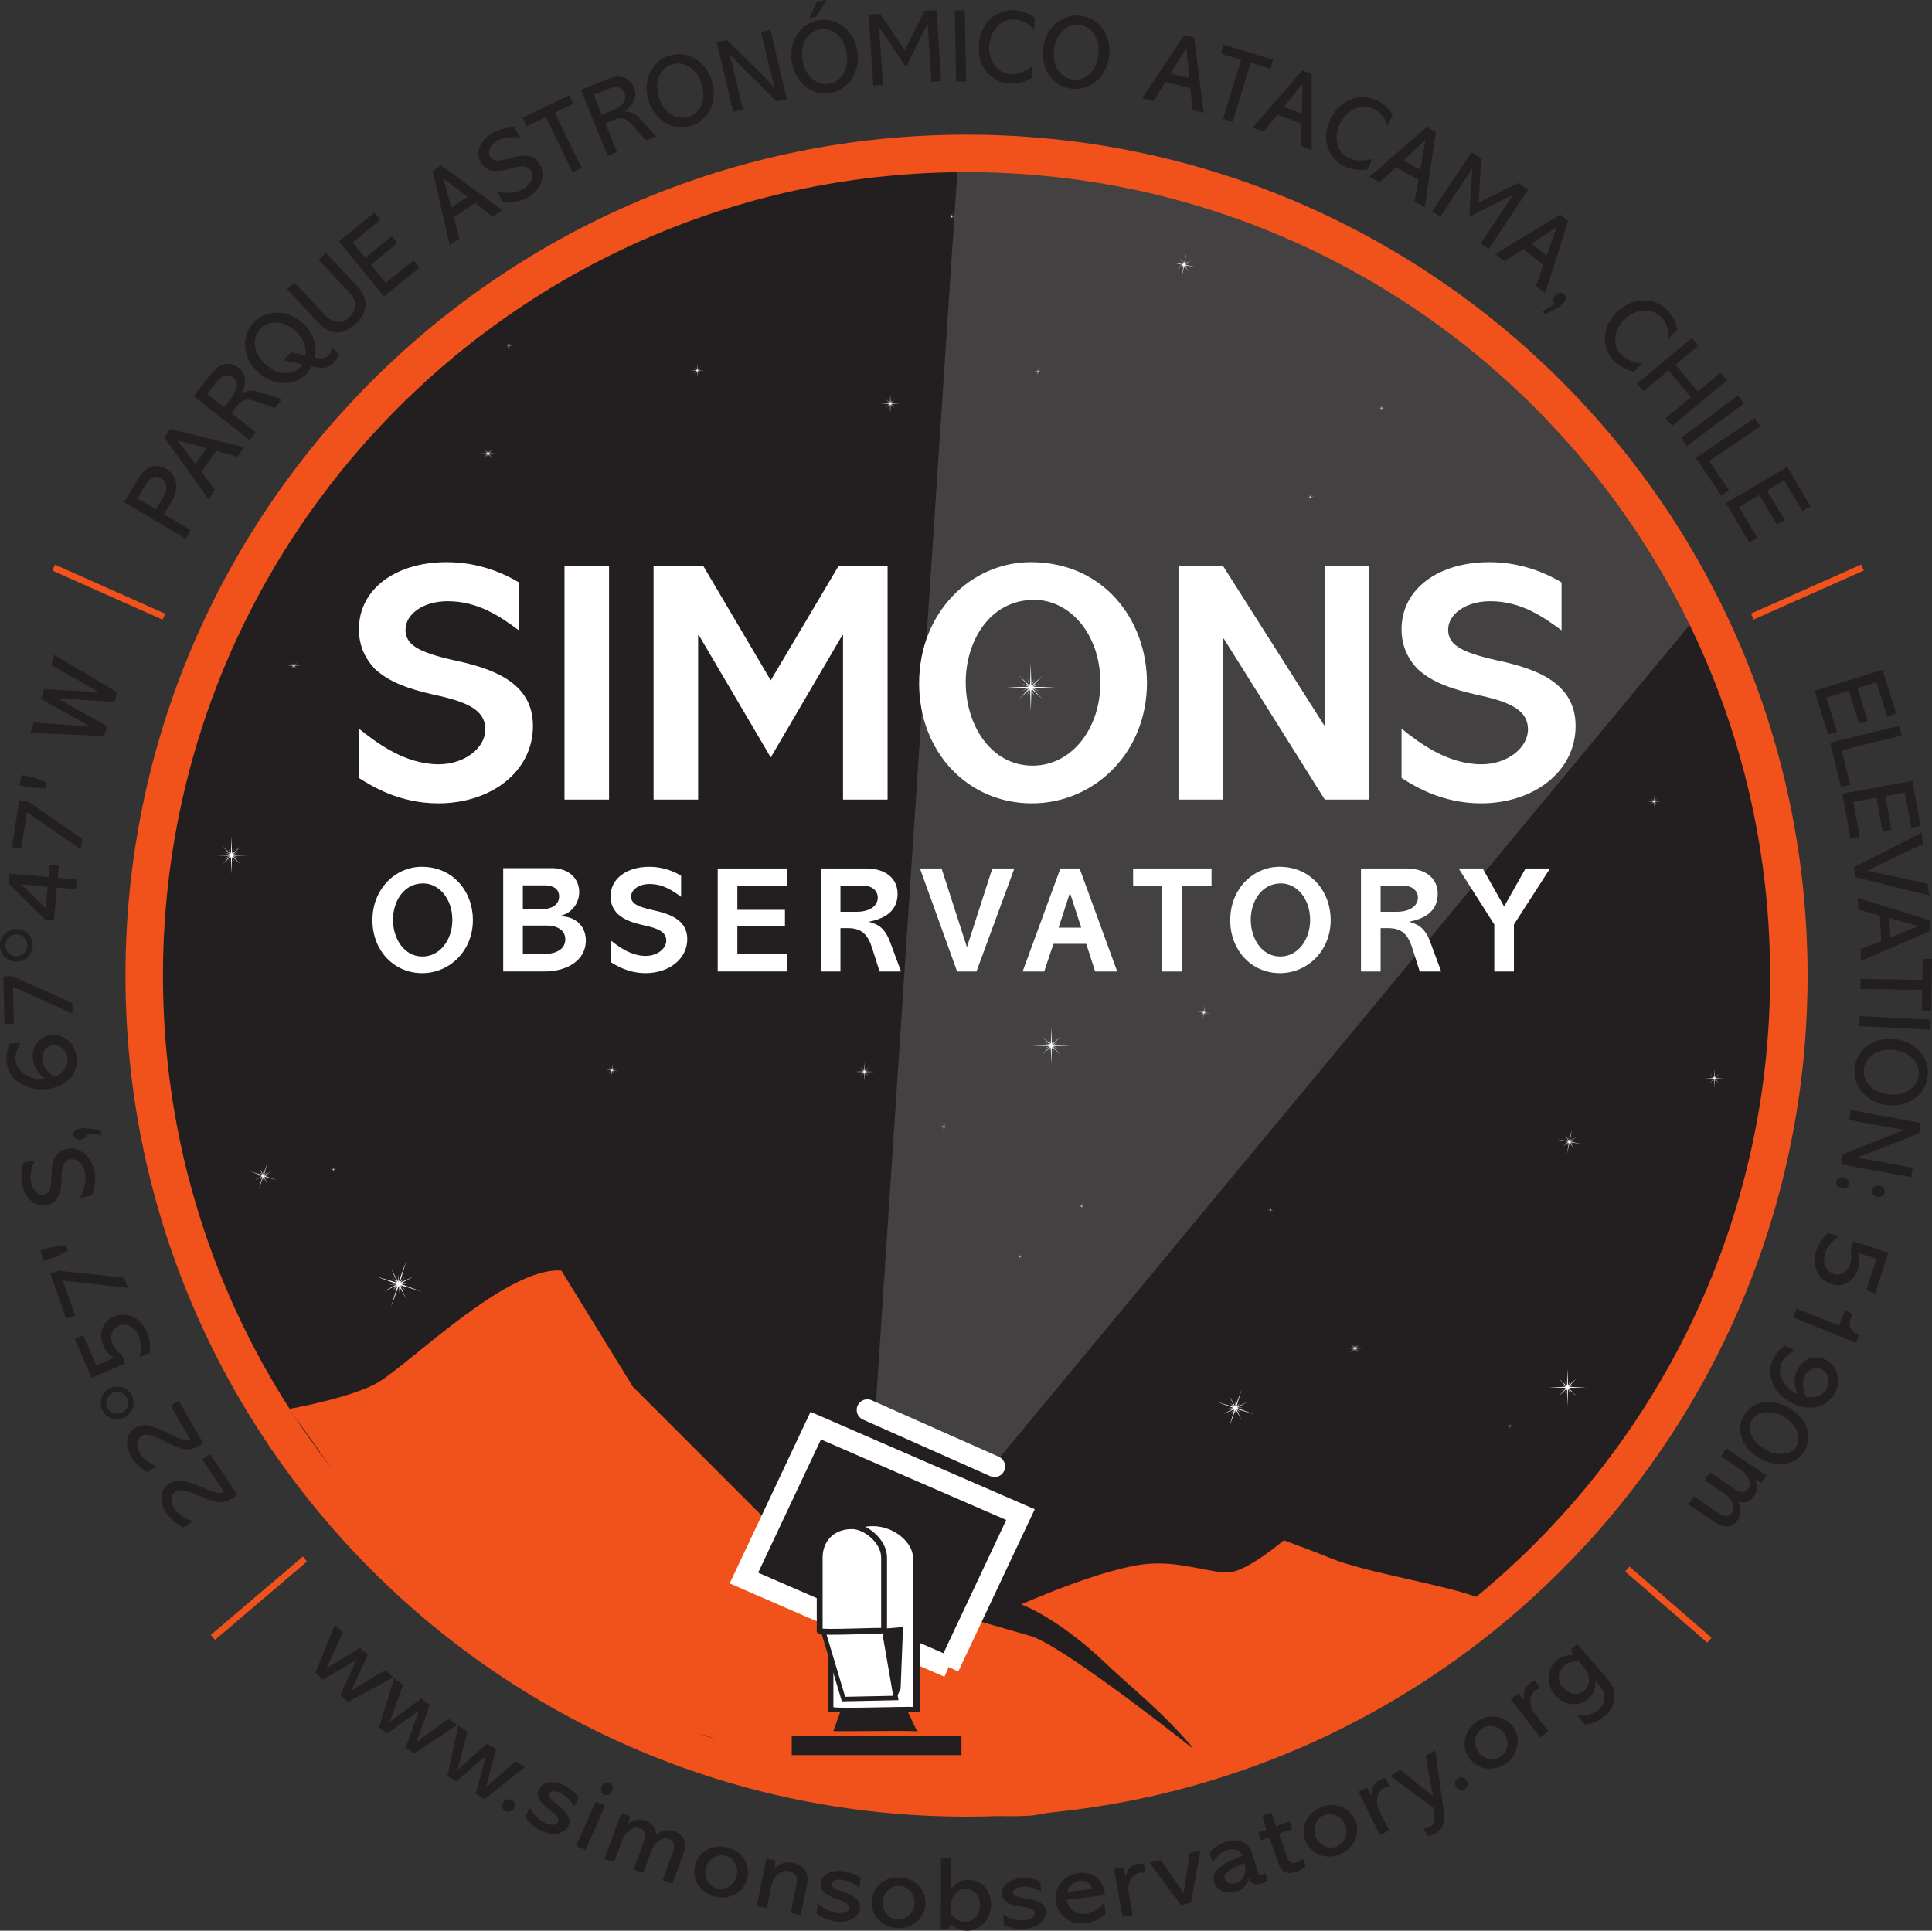 <svg xmlns="http://www.w3.org/2000/svg" xmlns:xlink="http://www.w3.org/1999/xlink" width="710.64" height="710.24" xmlns:v="https://vecta.io/nano"><rect width="100%" height="100%" fill="#333333" stroke="none"/><style><![CDATA[.B{fill:none}.C{stroke-miterlimit:10}.D{fill:#231f20}.E{stroke:#231f20}.F{stroke-width:7.799}]]></style><g class="D"><path d="M74.374 536.852l2.866-1.933 10.125 15-1.179.793c-4.141 2.795-6.469 2.232-12.503-.321-6.321-2.639-7.781-2.535-9.118-1.635-1.975 1.337-1.801 4.135-.422 6.175 1.996 2.96 5.384 4.196 6.759 4.663l-3.438 2.319c-1.434-.747-4.19-2.225-6.253-5.281-2.453-3.631-2.885-8.253.937-10.832 2.675-1.805 5.416-1.52 13.119 1.713 3.781 1.621 5.628 2.228 7.165 1.281l-8.059-11.941m-11.632-19.815l2.99-1.728 9.066 15.641-1.228.715c-4.319 2.504-6.601 1.781-12.441-1.179-6.125-3.063-7.587-3.056-8.981-2.251-2.059 1.195-2.075 4-.844 6.125 1.79 3.089 5.081 4.553 6.422 5.107l-3.588 2.081c-1.375-.844-4.024-2.503-5.872-5.693-2.193-3.788-2.309-8.425 1.676-10.735 2.79-1.619 5.503-1.147 12.959 2.607 3.662 1.875 5.463 2.607 7.059 1.765l-7.219-12.456m-23.262.866c1.003 1.991 3.428 2.787 5.419 1.784s2.787-3.431 1.784-5.419a4.04 4.04 0 0 0-5.419-1.784 4.04 4.04 0 0 0-1.784 5.419zm-1.784.896c-1.503-2.98-.316-6.593 2.669-8.096s6.597-.315 8.1 2.669a6.01 6.01 0 0 1-2.669 8.096c-2.981 1.507-6.594.316-8.099-2.669m-10.242-26.261l3.172-1.372 4.819 11.133 6.516-2.821c-.835-.477-2.713-1.632-3.963-4.519-1.828-4.228-.409-8.775 3.854-10.617 4.578-1.985 9.821.18 12.187 5.64 1.434 3.312 1.216 6.291 1.091 7.64l-3.734 1.615c.347-2.196.809-4.989-.457-7.915-1.481-3.416-4.797-4.7-7.331-3.6-2.466 1.065-3.331 3.995-2.128 6.776.216.493.975 2.252 3.193 3.801l1.403 3.241-12.396 5.372-6.225-14.375m-8.92-23.952l3.149-1.109 23.987 2.572 1.304 3.696-23.894-2.649 4.531 12.851-3.259 1.149-5.819-16.509m1.857-6.157l-4.409 1.335-1.109-3.676 4.409-1.331 5.069-.609.599 1.984-4.559 2.297m-7.487-35.635c-.603 1.193-2.253 4.584-1.45 8.221.622 2.811 2.656 4.916 4.794 4.447 1.913-.421 2.647-2.08 2.685-6.728.068-4.14.575-8.968 5.484-10.053 4.987-1.1 9.169 2.891 10.294 7.989.878 3.971-.307 7.339-.913 9.043l-4.387.968c.831-1.752 2.699-5.587 1.816-9.596-.622-2.812-3.101-5.133-5.534-4.597-2.551.563-2.976 3.448-3.035 6.919-.068 2.532-.243 5.125-1.534 7.297-.653.969-1.391 2.079-3.753 2.596-4.31.953-8.038-2.235-9.197-7.48-.778-3.525-.084-6.076.419-8.076l4.312-.949m24.446-9.201c-2.903-.537-3.594-.691-5.385-.447-.109.487-.331 1.659-2.071 1.965-1.551.279-2.694-.459-2.891-1.556-.228-1.284.975-2.2 2.337-2.444 2.081-.365 5.578.419 7.741.972l.269 1.509m-12.497-28.271c-.266-2.831-2.557-5.047-5.269-4.791-2.984.281-4.263 3.096-4.069 5.163.097 1.032.644 3.949 4.507 6.481 3.128-1.565 5.131-3.644 4.831-6.853zm-17.272-5.709c-1.129 1.959-2.041 4.124-1.832 6.381.125 1.337.872 3.931 4.238 5.696 2.722 1.48 5.1 1.335 6.712 1.261l.069-.085c-1.4-.951-4.259-3.072-4.666-7.391-.456-4.853 2.575-8.3 6.856-8.703 4.818-.453 8.8 3.377 9.262 8.308.569 6.039-3.987 10.901-11.137 11.573-6.382.596-13.96-2.469-14.682-10.153-.25-2.675.466-4.904 1.013-6.497l4.166-.391m-6.352-24.418l3.341-.084 22.016 9.863.097 3.916-21.904-9.904.338 13.623-3.453.083-.434-17.496m.77-11.545a4.04 4.04 0 0 0 3.903 4.16c2.224.072 4.088-1.681 4.156-3.907a4.031 4.031 0 1 0-8.059-.253zm-1.996-.063c.103-3.337 2.875-5.937 6.215-5.833a6.01 6.01 0 0 1 5.838 6.212 6.02 6.02 0 0 1-6.216 5.837c-3.337-.103-5.94-2.875-5.837-6.216m7.871-22.258l-.006.075 8.969 8.812.712-8.031zm-4.503-3.988l14.494 1.291.403-4.549 3.366.296-.404 4.551 7.034.625-.316 3.556-7.034-.625-1.078 12.121-3.25-.287-13.53-13.42.315-3.559m3.741-26.959l3.3.524 19.853 13.695-.615 3.865-19.734-13.712-2.144 13.456-3.409-.544 2.75-17.284m4.565-4.594l-4.516-.928.774-3.763 4.512.928 4.75 1.881-.419 2.028-5.103-.147m8.33-48.867l23.175 13.819-1.078 3.524-20.862-1.384-.022.075 18.184 10.167-1.112 3.637-27.041-1.144 1.166-3.823 20.684 1.453.021-.071-18.059-10.053 1.122-3.672 20.191 1.221.022-.072-17.534-9.931 1.144-3.747m30.534-57.562l6.831 4.059L60 182.997c1.844-3.099 1.466-5.693-.778-7.028-2.113-1.256-4.228-.1-5.366 1.809zm.503-7.607c2.726-4.587 6.831-5.181 10.066-3.259 4.226 2.512 4.785 7.352 2.075 11.908l-2.844 4.781 9.769 5.811-1.884 3.165-22.538-13.397 5.356-9.009m14.384-13.741l-.041.067 6.566 8.707 4.022-5.907zm-2.8-4.137l27.171 6.625-2.418 3.551-7.882-2.209-5.318 7.807 4.94 6.524-2.4 3.525-16.212-22.713 2.119-3.109m13.587-12.925l6.206 4.896 1.687-2.14c2.972-3.763 4.254-6.809 1.572-8.928-2.56-2.019-5.044.565-5.897 1.653zm1.451-7.412c3.4-4.307 7.203-4.481 10.096-2.2 3.344 2.637 2.429 6.461 1.429 9.34l.059.047c.882-.621 2.513-1.635 5.835-.577l8.599 2.731-2.547 3.221-6.922-2.437c-2.909-1.021-4.946-.919-6.778 1.4l-2.303 2.925 8.943 7.056-2.281 2.893-20.571-16.237 6.441-8.161m34.718-6.798c.096-1.472.369-5.181-3.709-8.913-4.335-3.968-9.806-4.24-12.997-.759-3.163 3.453-2.46 8.887 1.928 12.903 4.591 4.204 10.022 4.123 12.822 1.067.284-.309.669-.848.793-1.041l-6.884-1.463 2.697-2.944zm12.318-.437a10.13 10.13 0 0 1-1.847 3.097c-2.334 2.549-4.966 2.068-8.203 1.34-.125.249-.453.784-.813 1.287-.331.532-.687 1.035-.896 1.263-4.275 4.672-12.028 5.123-17.975-.319-6.003-5.5-6.137-13.425-1.781-18.184 4.46-4.872 12.406-5.195 18.156.068 3.71 3.395 5.316 7.729 4.476 12.685 1.396.291 3.562.763 5.044-.848.672-.74 1.087-1.761 1.262-2.745l2.578 2.356m-16.447-26.46l11.146 11.909c2.594 2.779 5.922 3.919 9.091.956 3.193-2.991 2.416-6.516-.178-9.293l-11.147-11.909 2.691-2.519 11.46 12.247c5.349 5.719 2.847 10.797-.544 13.969-4.541 4.247-9.316 4.143-13.75-.595l-11.459-12.247 2.691-2.519m29.461-25.693l2.191 2.675-10.2 8.341 4.644 5.684 9.756-7.979 2.091 2.557-9.753 7.975 5.472 6.693 10.2-8.344 2.191 2.679-13.056 10.677-16.588-20.284 13.053-10.675m25.565-12.392l-.065.04 2.744 10.549 5.968-3.915zm-1.009-4.895l22.575 16.497-3.593 2.356-6.437-5.047-7.893 5.175 2.071 7.916-3.559 2.337-6.309-27.168 3.147-2.067m29.081-10.124c-1.316-.227-5.04-.821-8.287 1.004-2.509 1.409-3.932 3.972-2.86 5.879.96 1.708 2.76 1.931 7.216.612 3.984-1.139 8.751-2.057 11.216 2.325 2.503 4.453-.101 9.615-4.651 12.172-3.549 1.993-7.112 1.84-8.921 1.759l-2.203-3.916c1.924.284 6.133.953 9.712-1.059 2.509-1.409 4.012-4.453 2.788-6.632-1.279-2.275-4.163-1.84-7.5-.889-2.444.668-4.976 1.255-7.429.652-1.116-.34-2.391-.725-3.575-2.835-2.163-3.847-.2-8.344 4.484-10.975 3.147-1.769 5.791-1.847 7.848-1.947l2.161 3.849m18.058-15.711l1.503 3.109-6.837 3.309 9.877 20.412-3.315 1.604-9.879-20.413-7.012 3.395-1.504-3.109 17.167-8.307m8.966-.153l2.981 7.328 2.528-1.028c4.444-1.809 7.063-3.828 5.775-6.993-1.228-3.023-4.669-1.996-5.947-1.475zm4.921-5.735c5.088-2.068 8.485-.34 9.876 3.076 1.605 3.947-1.083 6.821-3.372 8.831l.031.072c1.075-.105 2.991-.181 5.36 2.379l6.133 6.625-3.803 1.547-4.825-5.541c-2.024-2.328-3.847-3.24-6.587-2.128l-3.451 1.404 4.297 10.564-3.413 1.388-9.884-24.291 9.637-3.925m19.096 6.759c1.837 5.7 6.547 8.54 10.968 7.113 4.607-1.485 6.431-6.713 4.663-12.197-1.884-5.848-6.681-8.457-10.849-7.113-4.788 1.547-6.528 6.788-4.781 12.197zm19.409-6.381c2.224 6.909-.532 14.495-7.585 16.772-7.091 2.284-13.447-2.403-15.628-9.165-2.556-7.935 1.667-14.741 7.328-16.569 7.46-2.403 13.809 2.528 15.885 8.963m17.289-3.299l5.164 5.335.661.788.057-.091-.507-1.813-.879-3.228-3.637-15.44 3.437-.809 6.009 25.496-3.665.864-11.244-11.041-4.107-4.204c-.303-.283-1.819-1.861-2.009-2.171l-.075.019.575 2.112.623 2.3 3.753 15.928-3.591.844-6.007-25.497 3.737-.877 11.703 11.487M304.071.004l-3.951 6.197-2.356.359 2.737-6.012zm-8.881 22.063c.903 5.925 5.1 9.481 9.693 8.784 4.784-.728 7.425-5.6 6.556-11.296-.925-6.079-5.243-9.423-9.571-8.764-4.976.757-7.532 5.657-6.679 11.276zm20.191-3.191c1.091 7.179-2.851 14.228-10.179 15.344-7.368 1.124-12.891-4.525-13.959-11.551-1.257-8.243 4.003-14.289 9.887-15.184 7.751-1.181 13.232 4.707 14.251 11.391m29.062-15.149l1.712 26.14-3.565.232-1.4-21.385-.079.007-7.84 16.024-9.819-14.712-.076.004 1.391 21.233-3.561.232-1.713-26.137 4.253-.281 9.116 13.415 7.133-14.477 4.448-.293m10.437.047l.481 26.175-3.684.069-.481-26.176 3.684-.068m25.51 7.01c-1.257-1.207-3.659-3.463-7.344-3.619-5.297-.228-8.972 4.768-9.191 9.953-.24 5.561 3.3 9.984 7.831 10.175 3.916.168 6.973-2.084 8.125-2.959l-.187 4.336c-1.495.781-4.363 2.276-8.204 2.109-6.524-.277-11.743-5.883-11.407-13.828s5.92-13.475 13.06-13.172c3.569.153 5.929 1.641 7.5 2.669l-.184 4.335m7.297 7.497c-.699 5.951 2.404 10.488 7.02 11.029 4.807.565 8.64-3.435 9.308-9.153.717-6.107-2.561-10.472-6.908-10.981-4.997-.585-8.76 3.459-9.42 9.105zm20.307 2.26c-.847 7.213-6.509 12.967-13.871 12.107-7.4-.869-11.228-7.779-10.404-14.831.972-8.279 7.637-12.719 13.551-12.023 7.781.909 11.509 8.037 10.724 14.747m28.394-2.694l-.076-.019-5.784 9.243 6.949 1.651zm2.868-4.1l3.519 27.76-4.188-.997-.749-8.151-9.193-2.18-4.332 6.945-4.147-.984 15.428-23.261 3.663.868m29.055 8.268l-1.009 3.304-7.275-2.216-6.625 21.713-3.528-1.079 6.629-21.713-7.46-2.277 1.009-3.303 18.259 5.571m10.832 8.9l-.069-.028-6.915 8.432 6.677 2.521zm3.365-3.693l-.051 27.963-4.024-1.516.297-8.177-8.835-3.335-5.181 6.332-3.984-1.504 18.259-21.095 3.519 1.332m27.937 18.919c-.704-1.597-2.068-4.597-5.419-6.14-4.816-2.223-10.113 1.007-12.288 5.715-2.335 5.063-.736 10.497 3.383 12.395 3.557 1.64 7.243.719 8.643.347l-1.821 3.944c-1.679.156-4.904.447-8.391-1.163-5.931-2.737-8.635-9.909-5.3-17.132s10.596-10.219 17.084-7.224c3.247 1.496 4.865 3.765 5.928 5.315l-1.819 3.944m13.816 5.587l-.069-.037-8.047 7.359 6.256 3.447zm3.856-3.181L524.08 76.23l-3.765-2.079 1.459-8.052-8.271-4.56-6.032 5.531-3.735-2.056 21.088-18.284 3.293 1.819m33.944 21.269l-14.479 21.805-2.971-1.975 11.845-17.841-.064-.044-15.941 7.981 1.116-17.64-.063-.041-11.764 17.711-2.971-1.972 14.477-21.804 3.551 2.356-.888 16.179 14.444-7.179 3.707 2.464m10.448 13.937l-.063-.051-9.147 5.937 5.6 4.428zm4.328-2.5l-8.537 26.64-3.372-2.668 2.763-7.707-7.409-5.86-6.86 4.465-3.347-2.647 23.809-14.563 2.953 2.339m-9.637 33.337c2.603-1.393 3.235-1.708 4.484-3.012-.219-.447-.779-1.5.387-2.828 1.043-1.181 2.391-1.324 3.229-.587.981.859.612 2.325-.3 3.365-1.391 1.588-4.609 3.152-6.644 4.077l-1.156-1.016m46.643 9.758c-.075-1.737-.253-5.028-2.809-7.688-3.672-3.819-9.779-2.747-13.516.848-4.012 3.859-4.505 9.5-1.365 12.765 2.715 2.825 6.48 3.303 7.916 3.471l-3.125 3.004c-1.623-.465-4.728-1.369-7.388-4.135-4.525-4.709-4.428-12.365 1.303-17.875s13.583-5.653 18.532-.504c2.475 2.576 3.156 5.279 3.581 7.107l-3.128 3.007m10.795 2.887l-8.361 6.939 8.212 9.896 8.361-6.935 2.355 2.835-20.151 16.723-2.353-2.841 9.279-7.697-8.216-9.896-9.275 7.697-2.353-2.835 20.148-16.719 2.355 2.833m16.866 21.197l-21.019 15.66-2.203-2.96 21.017-15.656 2.204 2.956m6.004 8.409l-18.823 12.753 7.301 10.781-2.86 1.937-9.372-13.832 21.685-14.693 2.068 3.053m18.469 29.451l-2.973 1.764-6.708-11.344-6.312 3.731 6.407 10.847-2.844 1.681-6.407-10.847-7.444 4.4 6.704 11.341-2.975 1.756-8.581-14.516 22.553-13.328 8.58 14.515m31.464 76.234l-3.304 1.023-3.895-12.585-7.005 2.167 3.72 12.037-3.157.975-3.719-12.035-8.26 2.553 3.895 12.584-3.304 1.023-4.981-16.109 25.028-7.741 4.983 16.109m2.057 8.066l-22.075 5.416 3.103 12.64-3.356.825-3.981-16.219 25.432-6.241.877 3.579m6.947 33.256l-3.4.621-2.371-12.956-7.215 1.319 2.264 12.391-3.251.593-2.265-12.391-8.5 1.553 2.372 12.956-3.403.623-3.032-16.584 25.765-4.711 3.035 16.585m.904 6.619l-20.465 9.788.011.075 22.149 4.777.5 4.304-27.132-6.747-.424-3.66 24.88-12.697.481 4.16m-1.896 30.3l-.007-.079-10.488-2.956.367 7.128zm4.731 1.6l-25.631 11.156-.225-4.291 7.609-3.005-.484-9.429-7.879-2.205-.219-4.253 26.635 8.272.193 3.756m.175 29.459l-3.456-.051.112-7.6-22.68-.335.053-3.684 22.683.335.113-7.791 3.456.053-.281 19.072m-.345 6.974l-26.145-1.315.185-3.681 26.143 1.316-.183 3.68m-13.52 7.444c-5.956-.609-10.449 2.553-10.924 7.176-.499 4.812 3.553 8.584 9.28 9.175 6.109.628 10.432-2.705 10.879-7.06.515-5.005-3.581-8.705-9.235-9.291zm-1.979 20.332c-7.215-.74-13.047-6.323-12.289-13.693.763-7.411 7.616-11.335 14.68-10.607 8.288.852 12.817 7.453 12.208 13.375-.804 7.791-7.876 11.616-14.599 10.925m-3.815 16.412l-6.953 2.591-.988.284.06.091 1.865.264 3.307.487 15.593 2.857-.637 3.471-25.751-4.712.679-3.7 14.616-5.869 5.491-2.08c.381-.163 2.431-.92 2.793-.969l.013-.076-2.165-.319-2.353-.355-16.085-2.943.663-3.627 25.751 4.715-.692 3.779-15.205 6.112m-.234 17.302c-1.268-.303-2.133-1.491-1.868-2.612.247-1.044 1.447-1.787 2.752-1.481 1.235.291 2.107 1.447 1.835 2.603-.289 1.235-1.559 1.764-2.719 1.491zm-13.116-3.096c-1.271-.3-2.133-1.488-1.868-2.609.244-1.047 1.447-1.788 2.753-1.481 1.235.291 2.107 1.444 1.833 2.603-.292 1.232-1.561 1.763-2.719 1.488m12.421 38.518l-3.291-1.065 3.744-11.551-6.76-2.191c.309.909.96 3.016-.012 6.016-1.423 4.384-5.495 6.86-9.916 5.424-4.752-1.536-7.263-6.633-5.424-12.296 1.115-3.437 3.245-5.532 4.233-6.465l3.876 1.259c-1.713 1.423-3.911 3.217-4.895 6.248-1.148 3.547.493 6.703 3.125 7.556 2.56.831 5.144-.797 6.081-3.681.165-.513.759-2.341.115-4.968l1.091-3.367 12.867 4.168-4.835 14.913m-7.087 18.218l-23.153-9.288 1.301-3.24 15.599 6.26 2.216-5.523 2.779 1.116-.6 1.493c-1.285 3.205.365 5.275 2.361 6.076l.641.259-1.144 2.847m-10.649 16.712c1.431-2.977.131-5.859-2.013-6.891-2.352-1.133-5.064.079-6.163 2.364-1.515 3.147-.087 6.475.497 7.821 1.481.112 5.867.475 7.679-3.295zm-11.788-13.847c-2.047 1.06-3.912 2.463-4.909 4.541-1.516 3.144-.407 8.281 5.912 11.615-.693-1.736-2.033-4.981-.187-8.821 1.981-4.119 6.247-5.9 10.363-3.921 4.603 2.212 5.7 7.64 3.688 11.828-2.448 5.084-8.623 7.652-15.683 4.259-7.093-3.412-10.019-10.44-7.205-16.288.965-2.005 2.484-3.659 4.216-5.043l3.805 1.831m-10.951 36.431c4.572 2.597 9.655 2.117 11.563-1.253 2.009-3.537-.352-8.316-4.861-10.875-4.437-2.516-9.685-2.139-11.616 1.268-2.139 3.772.576 8.4 4.915 10.86zm8.609-15.413c6.979 3.957 8.791 10.723 5.932 15.763-2.896 5.107-9.737 6.741-16.449 2.937-7.044-3.993-8.728-10.908-6.056-15.612 3.027-5.343 9.864-6.895 16.573-3.088m-36.842 35.583l1.981-2.927 9.181 6.219c1.133.725 3.403 1.888 4.803-.177 1.507-2.223-.193-5.323-2.991-7.216l-6.991-4.736 1.977-2.923 9.185 6.221c.857.579 3.337 1.983 4.804-.179 1.417-2.1.057-5.152-3.151-7.324l-6.835-4.628 1.981-2.925 14.779 10.009-1.831 2.7-2.376-1.284c.544 1.388 1.369 3.524-.416 6.163-2.112 3.112-5.065 2.272-5.88 2.04.377.676.745 1.297.905 2.425.247 1.552-.107 3.035-.948 4.271-1.784 2.639-4.961 3.223-8.14 1.069l-10.04-6.799m-476.416 63.666l-16.64 9.058-2.85-2.546 6.013-12.951-.06-.056-12.325 7.313-2.785-2.493 7.147-17.55 3.031 2.712-6.033 13.034.063.056 12.247-7.475 2.881 2.57-6.031 13.036.059.056 12.312-7.423 2.972 2.658m23.465 17.541L152.332 645.1l-3.059-2.285 4.84-13.44-.064-.049-11.625 8.374-2.999-2.239 5.567-18.12 3.26 2.433-4.859 13.524.067.046 11.541-8.531 3.096 2.309-4.856 13.53.065.049 11.605-8.487 3.196 2.387m24.966 15.414l-14.789 11.851-3.255-2.007 3.639-13.812-.068-.044-10.845 9.369-3.189-1.967 3.945-18.537 3.465 2.134-3.644 13.9.069.044 10.749-9.519 3.288 2.027-3.644 13.897.069.045 10.819-9.476 3.391 2.093m-4.023 15.208c-.627 1.147-2.065 1.624-3.147 1.031-1.005-.556-1.459-1.943-.812-3.121.613-1.109 2.012-1.609 3.128-.997 1.188.656 1.407 2.047.831 3.088m22.129-.678c-1.972-3.423-4.404-4.625-4.96-4.901-1.765-.877-3.653-.956-4.181.109-.581 1.172.879 2.495 2.621 3.874 4.328 3.388 5.579 5.679 4.335 8.192-1.384 2.784-5.559 3.803-10.159 1.523-3.279-1.63-4.925-3.944-5.628-4.939l1.744-3.505c1.121 2.359 2.98 4.437 5.412 5.643 1.841.912 4.116 1.225 4.847-.253.512-1.035.044-2.038-2.888-4.35-3.253-2.509-3.775-3.672-4.128-4.447-.243-.719-.633-1.857.079-3.304 1.296-2.616 5.003-3.518 9.275-1.4 2.909 1.441 4.435 3.353 5.284 4.422l-1.652 3.335"/><path d="M221.329 657.178c.541-1.231 1.659-1.828 2.823-1.312 1.089.477 1.615 1.634 1.008 3.006-.568 1.3-1.784 1.812-2.871 1.331-1.319-.581-1.441-1.934-.96-3.025zm1.251 7.056l-7.201 16.344-3.455-1.524 7.193-16.344 3.463 1.524m24.77 28.659l-3.549-1.293 3.812-10.428c.423-1.274.984-3.767-1.528-4.681-2.703-.984-5.405 1.381-6.565 4.556l-2.903 7.931-3.553-1.294 3.812-10.425c.36-.972 1.1-3.726-1.521-4.681-2.551-.931-5.304 1.092-6.635 4.734l-2.837 7.754-3.553-1.293 6.137-16.77 3.281 1.193-.652 2.625c1.271-.844 3.231-2.134 6.433-.965 3.785 1.377 3.747 4.472 3.74 5.328.581-.525 1.12-1.025 2.229-1.434 1.531-.591 3.144-.572 4.653-.024 3.203 1.168 4.687 4.165 3.371 7.772l-4.172 11.396m23.557-2.71c.896-3.296-.791-6.621-3.96-7.487s-6.407 1.16-7.305 4.457c-.932 3.406.947 6.661 3.877 7.462 3.369.917 6.507-1.211 7.388-4.432zm-15.181-4.137c1.419-5.188 6.7-7.844 12.047-6.384 5.668 1.542 8.351 6.849 7.056 11.589-1.447 5.297-7.025 7.795-11.897 6.467-5.549-1.514-8.612-6.526-7.205-11.672m38.814 18.462l-3.703-.751 2.172-10.768c.419-2.072-.137-4.106-2.716-4.625-3.503-.712-5.968 2.356-6.561 5.293l-1.679 8.325-3.707-.752 3.535-17.511 3.384.684-.312 2.994.081.02c1.009-1.053 2.849-2.912 6.637-2.146 4.472.905 5.86 4.437 5.287 7.261l-2.419 11.976m21.573-9.925c-2.959-2.618-5.643-2.991-6.252-3.077-1.957-.271-3.769.252-3.937 1.433-.179 1.293 1.621 2.084 3.719 2.841 5.177 1.84 7.087 3.618 6.703 6.394-.425 3.081-4.065 5.369-9.153 4.662-3.625-.503-5.925-2.174-6.9-2.893l.537-3.879c1.813 1.879 4.237 3.262 6.923 3.631 2.037.281 4.293-.14 4.521-1.775.159-1.143-.6-1.944-4.119-3.205-3.881-1.351-4.747-2.285-5.325-2.911-.453-.605-1.193-1.558-.972-3.158.4-2.891 3.628-4.921 8.353-4.269 3.216.444 5.272 1.779 6.413 2.516l-.511 3.691m20.247 5.76c.252-3.405-2.044-6.345-5.32-6.589s-6.061 2.363-6.312 5.768c-.263 3.523 2.203 6.364 5.237 6.588 3.481.26 6.151-2.432 6.395-5.767zm-15.685-1.158c.393-5.361 5.069-8.978 10.597-8.571 5.859.433 9.507 5.133 9.147 10.033-.407 5.474-5.403 8.997-10.437 8.619-5.737-.423-9.7-4.759-9.307-10.081m29.179 5.116c.812.887 2.372 2.621 5.121 2.632 3.573.012 5.512-3.093 5.524-6.126.013-3.651-2.603-5.964-5.231-5.972-2.712-.009-5.391 2.284-5.405 6.087zm.072-20.7l-.041 11.368h.081c.704-1.112 2.397-3.447 6.255-3.433 5.095.019 8.363 4.331 8.348 9.093-.023 5.491-4.181 9.625-8.907 9.609-2.299-.008-4.224-.937-5.82-2.477l-.997 2.027-2.791-.008.093-26.191 3.779.012m32.985 12.225c-3.415-1.979-6.124-1.813-6.74-1.774-1.969.121-3.648.993-3.572 2.18.079 1.304 1.997 1.721 4.203 2.051 5.44.779 7.665 2.14 7.837 4.937.188 3.107-2.924 6.068-8.049 6.385-3.649.224-6.239-.964-7.341-1.473l-.24-3.905c2.151 1.481 4.8 2.356 7.505 2.186 2.056-.125 4.185-.986 4.083-2.633-.073-1.151-.975-1.788-4.672-2.328-4.069-.556-5.107-1.3-5.797-1.797-.561-.503-1.475-1.291-1.575-2.904-.179-2.91 2.58-5.543 7.344-5.837 3.24-.199 5.517.701 6.787 1.197l.228 3.716m18.827-.963c-.663-2.354-2.796-3.212-4.633-2.988-.735.088-3.423.457-4.588 4.12zm-9.365 4.009c.865 4.691 4.972 5.421 7.093 5.162 2.772-.341 5.029-2.203 6.692-4.185l.52 4.267c-1.129.912-3.533 2.909-7.448 3.388-6.119.752-10.311-3.373-10.891-8.098-.663-5.447 3.433-9.815 8.412-10.424 1.751-.219 5.043-.044 7.337 2.424 1.907 2.045 2.231 4.401 2.4 5.734l-14.116 1.732m28.97-9.821c-.863-.156-1.419-.251-2.107-.132-3.035.54-4.677 3.956-4.047 7.472l1.435 8.054-3.72.662-3.136-17.579 3.393-.607.872 3.239.081-.016c.24-1.212.899-3.826 4.58-4.481.163-.028 1.051-.188 2.023-.128l.625 3.516m5.61-4.828l8.425 12.173 2.172-14.687 4-.946-3.513 19.189-3.637.86-11.568-15.612 4.121-.977m29.075 1.883c-4.437 1.947-6.097 3.131-5.531 5.007.461 1.543 2.371 2.168 4.105 1.647.667-.203 4.609-1.639 3.116-7.448l-1.691.795zm6.632 2.487c.224.739.645 1.288 1.589 1.004a3.33 3.33 0 0 0 1.181-.639l.841 2.795c-.797.48-1.487.891-2.513 1.203-2.437.737-3.696-.166-4.268-1.919l-.079.025c-.428 1.291-1.341 3.816-4.687 4.828-3.025.916-7.065-.105-8.097-3.525-1.419-4.705 4.376-7.266 10.293-9.696-.903-2.575-3.812-2.539-5.503-2.029-2.712.823-4.305 2.95-5.404 4.448l-1.093-3.644c1.088-1.091 3.228-3.104 6.297-4.032 5.035-1.524 8.404 1.107 9.321 4.156l2.12 7.026m4.916-21.801l1.816 5.016 4.872-1.758 1.019 2.812-4.872 1.761 3.277 9.063c.711 1.953 2.271 1.795 3.391 1.388.657-.236 1.317-.596 2.109-1.415l1.085 2.996c-.579.453-1.529 1.207-3.272 1.839-3.053 1.103-5.377.596-6.487-2.469l-3.661-10.109-3.011 1.09-1.02-2.815 3.02-1.091-1.473-5.148 3.207-1.158m27.172 4.392c-1.344-3.136-4.732-4.696-7.753-3.406s-4.3 4.882-2.956 8.021c1.381 3.249 4.877 4.635 7.672 3.442 3.212-1.369 4.347-4.984 3.037-8.057zm-14.468 6.176c-2.109-4.942.375-10.301 5.477-12.475 5.4-2.307 10.797.187 12.728 4.706 2.156 5.046-.663 10.467-5.305 12.451-5.291 2.256-10.804.228-12.9-4.681m30.912-20.083c-.872.091-1.437.156-2.063.466-2.763 1.372-3.381 5.109-1.793 8.307l3.633 7.321-3.387 1.682-7.932-15.985 3.088-1.535 1.74 2.863.076-.037c-.107-1.232-.207-3.925 3.143-5.587.148-.076.957-.48 1.907-.692l1.588 3.197m3.97-6.177l11.861 9.649.072-.04-2.712-14.844 3.537-2.013 3.188 22.837c.531 3.851-.493 6.288-3.032 7.728-1.212.692-2.279.897-2.819 1.027l-1.553-2.734c1.116-.195 1.763-.388 2.337-.713 2.073-1.175 1.756-3.646 1.183-6.988L511.37 653.26l3.788-2.152m24.241 3.858c.681 1.115.385 2.599-.665 3.246-.981.603-2.409.309-3.112-.837-.664-1.079-.404-2.547.683-3.212 1.156-.711 2.473-.211 3.095.803m13.927-17.233c-1.925-2.819-5.556-3.686-8.261-1.828-2.715 1.858-3.271 5.635-1.341 8.456 1.991 2.917 5.689 3.593 8.2 1.875 2.88-1.97 3.291-5.745 1.403-8.503zm-12.979 8.897c-3.031-4.441-1.64-10.191 2.939-13.321 4.845-3.322 10.627-1.932 13.399 2.128 3.095 4.531 1.384 10.404-2.784 13.258-4.747 3.251-10.544 2.342-13.553-2.065m26.29-25.623c-.844.259-1.381.431-1.933.859-2.441 1.877-2.323 5.663-.14 8.487l4.989 6.469-2.993 2.309-10.897-14.124 2.729-2.108 2.271 2.467.067-.051c-.351-1.188-.969-3.806 1.991-6.087a8.69 8.69 0 0 1 1.739-1.048l2.179 2.827m14.023-9.853c-1.265-.023-3.347-.1-5.268 1.568-2.269 1.963-2.873 5.281-.432 8.1 2.085 2.407 5.3 3.176 7.757 1.054 2.449-2.128 2.315-5.672.052-8.284zm-2.751-4.432l2.235-1.937 10.285 11.879c2.387 2.758 3.815 4.974 3.381 8.298-.395 3.188-2.46 5.384-3.637 6.404-2.669 2.315-5.657 2.818-7.123 3.072l-2.863-3.311c1.681.063 5.125.083 7.916-2.337 1.769-1.533 2.419-3.98 1.819-5.996-.372-1.306-2.107-3.309-2.977-4.385h-.116c.028 1.094.096 4.188-2.639 6.553-3.473 3.014-8.887 2.473-12.205-1.361-3.265-3.779-3.288-9.451.593-12.81 2.013-1.749 3.893-1.905 6.044-1.991l-.713-2.078M53.044 358.914c0 167.048 135.42 302.469 302.469 302.469s302.469-135.421 302.469-302.469S522.561 56.446 355.512 56.446 53.044 191.865 53.044 358.914"/></g><use xlink:href="#B" stroke-width="10.254" class="B C E"/><g fill="#f1511b"><path d="M106.374 518.311s23.468-4.203 32.829-9.849c11.989-7.231 47.601-42.676 67.298-41.036l26.264 42.679 65.068 65.08L324.269 586l55.299 15.975c13.348 4.71 59.677 41.617 59.677 41.617 15.705 10.208-11.255 11.762-14.133 11.779l-18.847 7.068s-23.009 5.243-27.483 5.496c-21.228 1.201-38.275-3.521-40.908-3.814-21.628-2.403-66.467-16.695-72.449-22.608-5.812-5.74-25.207-4.676-32.981-10.6-6.979-5.316-22.727-7.891-28.268-15.312-6.864-9.191-26.412-14.116-28.269-17.668-1.057-2.022-35.611-28.722-36.513-30.625-4.927-10.364-33.019-48.997-33.019-48.997"/><path d="M545.756 588.51c-12.283-5.381-43.427-9.783-57.041-15.589-4.383-1.869-16.489-6.281-16.489-6.281s-13.08 11.113-19.792 11.724-17.984-4.22-30.511-3.05c-16.444 1.533-46.284 14.884-46.284 14.884s13.351 4.711 31.411 21.987c9.188 8.789 20.416 17.274 32.98 32.195 4.292 5.097 51.631-17.864 51.631-17.864l54.096-38.004"/></g><path d="M321.962 519.802l30.551-462.387s75.121-3.003 152.693 39.648c81.526 44.825 120.926 127.209 120.926 127.209L364.364 540.219" fill="#444142"/><use xlink:href="#B" stroke-width="6.896" class="B C E"/><g fill="#fff"><path d="M508.304 150.076l.339-.163-.352.151.501-.548-.553.509.136-.372-.149.345-.04-1.133-.032 1.14-.163-.345.143.365-.547-.509.508.548-.364-.131.337.143-1.127.04 1.133.032-.344.164.364-.144-.508.548.547-.509-.129.372.149-.345.032 1.12.04-1.127.163.345-.137-.365.541.509-.513-.548.371.131-.34-.151 1.128-.032-1.133-.04m-128.302 102.57l2.424-1.103-2.653.945 3.657-3.924-3.872 3.631 1.004-2.575-1.2 2.451-.247-8.1-.209 8.035-1.101-2.424.945 2.652-3.929-3.656 3.636 3.872-2.575-.992 2.451 1.188-8.107.247 8.041.208-2.424 1.103 2.653-.945-3.657 3.929 3.872-3.629-.997 2.567 1.192-2.449.248 8.107.208-8.041 1.101 2.431-.945-2.653 3.931 3.649-3.636-3.871 2.575 1.004-2.451-1.2 8.1-.248-8.035-.207M256.535 136.557l.344.717-.291-.756 1.133 1.067-1.067-1.144.776.271-.717-.32 2.355-.067-2.364-.068.717-.349-.756.291 1.065-1.133-1.153 1.065.281-.775-.324.716-.063-2.353-.077 2.364-.345-.716.296.764-1.133-1.075 1.065 1.152-.775-.271.712.32-2.349.057 2.364.077-.717.349.756-.291-1.065 1.124 1.152-1.065-.281.776.321-.709.067 2.347.073-2.365m374.158 260.448l.463.963-.391-1.016 1.525 1.435-1.435-1.54 1.044.365-.965-.429 3.168-.091-3.18-.092.964-.469-1.017.391 1.433-1.524-1.551 1.433.377-1.043-.436.964-.084-3.168-.104 3.181-.463-.964.397 1.029-1.525-1.447 1.433 1.551-1.043-.364.959.429-3.161.077 3.18.105-.964.469 1.017-.392-1.435 1.512 1.552-1.432-.379 1.041.431-.952.091 3.155.097-3.179m-132.207 99.316l.463.964-.392-1.016 1.525 1.433-1.433-1.539 1.041.365-.963-.431 3.167-.089-3.18-.093.965-.468-1.017.391 1.433-1.525-1.551 1.433.377-1.041-.436.964-.085-3.167-.104 3.179-.463-.963.399 1.028-1.527-1.447 1.433 1.551-1.041-.364.957.429-3.16.079 3.179.104-.964.469 1.016-.391-1.433 1.512 1.551-1.433-.377 1.043.431-.953.092 3.157.097-3.181m-180.43-101.74l.463.965-.391-1.017 1.525 1.433-1.435-1.539 1.044.365-.965-.429 3.167-.091-3.179-.092.964-.469-1.016.392 1.432-1.527-1.551 1.435.377-1.043-.436.964-.084-3.167-.104 3.181-.464-.965.399 1.029-1.525-1.447 1.433 1.551-1.043-.365.957.431-3.16.079 3.18.104-.964.469 1.016-.391-1.433 1.512 1.552-1.435-.379 1.044.431-.952.091 3.155.097-3.181m124.713-22.348l-.197-.724.136.784-.933-1.195.849 1.24-.672-.38.631.42-2.267-.272 2.224.408-.713.2.765-.147-1.176.935 1.228-.851-.377.672.431-.62-.283 2.256.411-2.224.197.715-.145-.767.943 1.185-.859-1.239.669.388-.628-.431 2.267.273-2.225-.399.715-.209-.768.148 1.188-.925-1.24.84.389-.671-.429.629.273-2.268-.403 2.227M576.4 509.734l-.913-1.876.761 1.968-2.977-2.789 2.809 3.012-2.033-.731 1.863.859-6.171.171 6.217.183-1.877.912 1.976-.768-2.797 2.985 3.024-2.817-.729 2.035.848-1.865.163 6.179.188-6.231.913 1.891-.763-1.981 2.979 2.803-2.811-3.024 2.035.716-1.871-.833 6.177-.169-6.217-.184 1.877-.911-1.975.768 2.791-2.984-3.019 2.801.724-2.032-.841 1.863-.169-6.177-.181 6.229M108.012 244.7l-.326-.665.268.704-1.062-.991 1.003 1.069-.723-.248.658.287-2.19.067 2.216.064-.678.327.703-.275-.99 1.056 1.074-.991-.26.716.307-.664.052 2.203.066-2.216.325.665-.267-.704 1.061 1.004-1.004-1.081.724.26-.658-.3 2.19-.064-2.216-.067.678-.325-.704.287.99-1.069-1.074 1.004.254-.729-.299.664-.052-2.189-.065 2.203M435.568 97.844l.356 1.323-.251-1.364 1.575 2.183-1.429-2.309 1.22.715-1.092-.777 4.02.671-4.011-.901 1.333-.357-1.365.252 2.173-1.585-2.307 1.44.721-1.22-.776 1.093.671-4.009-.911 3.999-.359-1.333.253 1.385-1.575-2.195 1.437 2.32-1.24-.733 1.112.776-4.028-.661 4.008.903-1.321.347 1.375-.232-2.172 1.555 2.288-1.427-.713 1.217.775-1.092-.669 4.031.901-4.011M350.05 79.784l.125.472-.084-.493.556.777-.513-.819.44.251-.399-.273 1.437.241-1.417-.325.463-.125-.483.095.777-.556-.829.504.261-.443-.273.4.232-1.427-.313 1.416-.128-.473.084.496-.568-.777.527.808-.441-.252.389.283-1.417-.24 1.405.324-.463.116.484-.084-.777.567.82-.515-.253.431.273-.377-.232 1.427.317-1.427M187.122 127.18l.125.472-.084-.493.556.777-.513-.819.44.251-.399-.273 1.437.241-1.417-.325.463-.125-.483.095.777-.556-.829.503.261-.44-.273.399.232-1.427-.315 1.416-.127-.473.084.495-.568-.776.527.807-.441-.252.389.284-1.417-.241 1.407.325-.464.116.484-.084-.777.568.82-.516-.253.431.275-.377-.233 1.427.317-1.427M96.865 432.002l-.161-1.528.037 1.619-1.476-2.712 1.27 2.779-1.217-1.012 1.116 1.093-4.457-1.34 4.342 1.581-1.525.156 1.619-.029-2.713 1.468 2.78-1.265-1.016 1.221 1.097-1.124-1.341 4.465 1.581-4.347.154 1.521-.034-1.617 1.477 2.712-1.274-2.78 1.221 1.02-1.117-1.095 4.458 1.333-4.341-1.572 1.524-.159-1.618.029 2.713-1.475-2.776 1.275 1.015-1.223-1.097 1.116 1.337-4.457L96.866 432m49.842 39.426l-.28-2.657.064 2.815-2.568-4.719 2.209 4.836-2.117-1.76 1.941 1.903-7.755-2.333 7.553 2.751-2.653.273 2.816-.052-4.719 2.555 4.836-2.203-1.767 2.125 1.911-1.955-2.333 7.768 2.749-7.56.268 2.644-.059-2.813 2.568 4.719-2.217-4.836 2.125 1.773-1.943-1.904 7.756 2.321-7.553-2.737 2.652-.275-2.816.052 4.72-2.568-4.829 2.216 1.767-2.125-1.911 1.941 2.327-7.753-2.743 7.559m239.813-87.4l-.912-1.877.763 1.968-2.977-2.789 2.808 3.012-2.033-.731 1.863.86-6.171.169 6.216.183-1.876.911 1.976-.768-2.797 2.987 3.024-2.817-.728 2.035.845-1.865.163 6.179.189-6.231.913 1.891-.764-1.981 2.98 2.801-2.811-3.023 2.035.716-1.872-.833 6.18-.169-6.217-.183 1.876-.912-1.973.768 2.789-2.984-3.019 2.801.724-2.032-.841 1.863-.169-6.179-.183 6.232m221.8-89.409l-.327-.667.268.705-1.063-.991 1.004 1.068-.724-.247.659.287-2.189.065 2.216.065-.679.325.703-.275-.989 1.057 1.076-.991-.261.716.307-.664.051 2.203.067-2.216.325.664-.267-.703 1.063 1.003-1.004-1.081.723.261-.657-.3 2.189-.065-2.216-.065.679-.327-.705.287.992-1.068-1.076 1.004.253-.731-.299.665-.052-2.191-.065 2.204m-31.019 125.797l.356 1.321-.251-1.363 1.575 2.184-1.428-2.311 1.219.715-1.092-.777 4.02.671-4.011-.901 1.333-.357-1.365.251 2.175-1.584-2.309 1.439.723-1.219-.775 1.092.669-4.009-.911 4-.359-1.333.253 1.387-1.575-2.196 1.439 2.32-1.24-.733 1.112.776-4.029-.663 4.009.904-1.323.347 1.375-.232-2.172 1.555 2.288-1.428-.713 1.219.775-1.091-.671 4.029.903-4.011m-109.952 24.806l.095.351-.064-.367.413.579-.381-.609.327.187-.295-.203 1.068.18-1.055-.243.344-.093-.357.069.576-.412-.616.373.195-.328-.203.297.172-1.061-.233 1.053-.096-.352.064.368-.421-.577.391.6-.328-.188.288.212-1.053-.18 1.047.241-.344.087.357-.063-.576.421.609-.383-.188.321.204-.281-.173 1.061.235-1.061m-120.108-30.607l.125.472-.084-.493.556.777-.513-.819.44.251-.399-.273 1.439.243-1.419-.325.463-.127-.483.095.777-.556-.829.504.261-.441-.273.399.233-1.425-.315 1.415-.128-.472.084.495-.567-.777.525.808-.441-.252.389.284-1.417-.241 1.405.324-.461.116.483-.084-.777.567.82-.513-.252.431.273-.379-.232 1.427.316-1.427"/><path d="M381.846 136.86l.125.473-.084-.493.556.777-.513-.82.44.252-.399-.273 1.437.241-1.416-.324.463-.128-.484.096.777-.556-.829.503.261-.44-.273.397.232-1.425-.313 1.416-.128-.473.085.495-.568-.777.525.808-.441-.251.389.283-1.417-.241 1.407.325-.463.116.483-.084-.777.567.82-.515-.252.431.273-.379-.233 1.428.317-1.428m72.633 380.379l-.223-2.172.048 2.308-2.112-3.876 1.817 3.972-1.739-1.453 1.599 1.571-6.377-1.919 6.212 2.257-2.185.223 2.321-.048-3.883 2.121 3.969-1.823-1.448 1.745 1.565-1.597-1.92 6.376 2.268-6.212.223 2.18-.048-2.317 2.112 3.876-1.827-3.972 1.749 1.455-1.599-1.572 6.377 1.921-6.212-2.26 2.179-.223-2.315.048 3.88-2.12-3.972 1.831 1.448-1.755-1.564 1.609 1.923-6.388-2.268 6.213m27.727-334.412l.377-.268-.423.248.489-.795-.535.749.077-.475-.117.463-.32-1.376.236 1.381-.267-.379.247.417-.795-.481.756.533-.475-.084.461.124-1.383.313 1.383-.235-.379.273.431-.255-.496.801.541-.755-.084.469.117-.457.319 1.383-.235-1.388.268.377-.248-.424.796.496-.757-.548.483.092-.469-.131 1.381-.312-1.381.24m-84.34 260.995l.093.352-.063-.368.413.579-.381-.609.327.187-.296-.203 1.068.18-1.053-.243.344-.093-.359.071.577-.413-.617.373.196-.327-.204.296.173-1.06-.235 1.052-.095-.352.063.369-.421-.579.392.6-.328-.185.288.211-1.053-.18 1.045.241-.344.085.359-.063-.576.423.609-.383-.189.32.204-.281-.173 1.061.236-1.061m157.55 80.898l.095.351-.064-.367.413.579-.381-.609.327.187-.295-.203 1.068.18-1.055-.243.344-.093-.357.069.576-.412-.616.373.195-.328-.204.297.173-1.06-.233 1.052-.096-.352.063.369-.42-.579.391.6-.328-.187.288.212-1.053-.18 1.047.241-.344.085.357-.063-.576.423.609-.384-.188.321.203-.281-.172 1.061.235-1.061M418.563 261.89l.124.472-.084-.493.556.777-.512-.819.44.252-.4-.275 1.439.241-1.417-.324.463-.127-.484.095.777-.556-.829.504.263-.441-.273.399.232-1.427-.315 1.416-.128-.472.085.495-.568-.777.527.808-.443-.252.389.284-1.416-.243 1.405.325-.463.116.483-.084-.777.568.821-.515-.253.429.273-.377-.232 1.427.317-1.427m-43.432 200.446l.095.351-.063-.367.412.579-.38-.611.327.188-.296-.204 1.068.18-1.053-.241.344-.093-.359.069.577-.413-.617.375.196-.328-.204.297.172-1.061-.232 1.053-.096-.352.063.367-.421-.577.391.601-.328-.188.289.212-1.055-.18 1.047.24-.344.088.359-.063-.577.421.609-.383-.188.321.203-.281-.172 1.061.235-1.061m-62.46-249.216l-.471-.965.397 1.019-1.525-1.436 1.44 1.552-1.041-.379.952.431-3.155.091 3.18.093-.965.468 1.011-.391-1.427 1.525 1.551-1.435-.377 1.029.431-.952.091 3.168.091-3.18.469.964-.391-1.017 1.519 1.435-1.44-1.549 1.043.364-.952-.429 3.16-.08-3.18-.104.959-.469-1.011.391 1.433-1.512-1.544 1.435.365-1.043-.431.952-.084-3.155-.097 3.18"/><path d="M327.794 148.375l.959-.469-1.017.391 1.435-1.525-1.545 1.44.364-1.043-.429.959-.084-3.155-.099 3.181-.469-.965.399 1.004-1.525-1.421 1.44 1.545-1.043-.372.951.431-3.153.091 3.18.092-.965.468 1.017-.397-1.433 1.525 1.551-1.44-.377 1.043.429-.952.092 3.155.091-3.18.469.964-.392-1.009 1.525 1.427-1.44-1.544 1.043.371-.957-.429 3.168-.092-3.181-.091"/><path d="M327.586 148.427l.339-.164-.353.151.503-.548-.553.509.136-.372-.149.345-.039-1.133-.033 1.14-.163-.345.143.365-.547-.509.508.548-.364-.129.337.143-1.127.039 1.133.033-.344.163.364-.144-.508.548.547-.508-.129.371.149-.345.033 1.121.039-1.128.163.347-.136-.365.54.508-.515-.548.371.131-.337-.149 1.127-.033-1.133-.039M122.763 430.163l.339-.163-.353.151.503-.548-.554.509.137-.372-.151.345-.038-1.133-.033 1.14-.164-.345.143.365-.547-.509.508.548-.365-.131.339.143-1.128.04 1.134.032-.345.163.365-.143-.508.548.547-.509-.13.372.151-.345.033 1.121.038-1.128.163.345-.136-.365.541.509-.515-.548.371.131-.339-.151 1.128-.032-1.134-.04m102.311-36.709l-.197-.724.136.785-.933-1.196.849 1.24-.672-.379.631.42-2.267-.272 2.224.408-.713.2.767-.148-1.177.936 1.229-.851-.379.672.431-.62-.283 2.256.411-2.224.197.715-.145-.768.943 1.187-.859-1.239.671.388-.629-.431 2.267.273-2.225-.399.716-.209-.769.147 1.188-.924-1.24.84.389-.672-.429.629.273-2.267-.403 2.225M84.97 314.02l-.912-1.877.762 1.968-2.978-2.788 2.809 3.011-2.034-.731 1.864.86-6.171.171 6.217.181-1.877.913 1.975-.769-2.796 2.985 3.024-2.816-.729 2.033.846-1.864.163 6.177.189-6.229.913 1.889-.763-1.981 2.979 2.803-2.809-3.024 2.033.716-1.87-.833 6.179-.169-6.218-.183 1.877-.912-1.974.768 2.789-2.984-3.018 2.803.723-2.033-.841 1.864-.169-6.179-.182 6.231"/><path d="M190.869 231.883c-6.552-4.791-14.741-10.711-26.212-10.711-9.197 0-15.501 4.913-15.501 10.457 0 5.296 4.16 8.195 17.645 11.217 13.487 2.899 29.236 7.689 29.236 24.197 0 16.885-15.501 28.48-34.78 28.48-14.369 0-24.451-6.299-29.24-9.325v-18.147c6.428 5.167 16.885 13.108 29.364 13.108 9.579 0 17.139-6.051 17.139-12.856 0-6.933-6.299-10.08-18.905-12.731-9.197-2.14-16.131-4.408-21.676-9.451-3.023-3.152-5.921-7.812-5.921-14.617 0-14.997 13.739-24.701 32.263-24.701 9.451 0 18.524 2.647 26.589 7.436v17.643m33.149-23.693v85.95h-16.384v-85.95h16.384m102.456 0v85.95h-16.384v-60.491h-.248l-26.341 44.989-26.465-44.989h-.253v60.491H240.4v-85.95h18.276l24.827 42.093 24.952-42.093h18.021m28.742 42.848c0 15.753 9.327 30.624 24.573 30.624 14.495 0 24.952-13.735 24.952-30.496 0-18.021-11.341-30.497-24.32-30.497-16.26 0-25.205 14.996-25.205 30.369zm66.665.128c0 25.835-19.408 44.359-42.344 44.359-23.691 0-41.46-19.029-41.46-44.105 0-26.341 19.279-44.615 41.083-44.615 26.719 0 42.721 21.172 42.721 44.361m27.983-42.976l37.177 58.601h.252v-58.601h16.384v85.95h-16.384l-37.175-59.235h-.255v59.235h-16.384v-85.95h16.384m124.518 23.694c-6.552-4.791-14.743-10.711-26.212-10.711-9.199 0-15.501 4.913-15.501 10.457 0 5.296 4.159 8.195 17.644 11.217 13.485 2.899 29.236 7.689 29.236 24.197 0 16.885-15.501 28.48-34.78 28.48-14.368 0-24.448-6.299-29.237-9.325v-18.147c6.427 5.167 16.884 13.108 29.363 13.108 9.579 0 17.137-6.051 17.137-12.856 0-6.933-6.297-10.08-18.905-12.731-9.197-2.14-16.131-4.408-21.672-9.451-3.024-3.152-5.923-7.812-5.923-14.617 0-14.997 13.737-24.701 32.26-24.701 9.451 0 18.524 2.647 26.591 7.436v17.643M144.553 338.37c0 6.948 4.113 13.505 10.835 13.505 6.392 0 11.001-6.056 11.001-13.449 0-7.945-5.001-13.448-10.725-13.448-7.168 0-11.111 6.615-11.111 13.392zm29.396.056c0 11.392-8.559 19.564-18.671 19.564-10.449 0-18.285-8.393-18.285-19.449 0-11.617 8.503-19.673 18.119-19.673 11.779 0 18.837 9.336 18.837 19.559"/><path d="M192.317 340.482v10.56h7.001c2.5 0 8.613-.447 8.613-5.503 0-3.441-3.165-5.057-6.721-5.057zm0-14.783v8.839h6.28c3.943 0 7.057-1.389 7.057-4.78 0-3.447-3.336-4.059-5.227-4.059zm10.724-6.331c6.115 0 10.003 3.777 10.003 8.779 0 2.668-1.109 5.112-3.055 6.777-1.28 1.168-2.388 1.56-3.893 2.001v.111c1.781.115 3.783.28 5.895 1.78 2.277 1.556 3.501 4.224 3.501 7.169 0 7.057-6.561 11.392-15.284 11.392h-15.115v-38.009h17.948m47.482 10.556c-2.889-2.112-6.501-4.72-11.563-4.72-4.053 0-6.832 2.167-6.832 4.609 0 2.337 1.831 3.612 7.78 4.947 5.945 1.279 12.892 3.391 12.892 10.669 0 7.449-6.837 12.561-15.34 12.561-6.335 0-10.78-2.78-12.892-4.113v-8.001c2.835 2.277 7.449 5.779 12.948 5.779 4.224 0 7.56-2.669 7.56-5.668 0-3.056-2.78-4.445-8.337-5.613-4.053-.944-7.113-1.947-9.557-4.169-1.333-1.389-2.613-3.445-2.613-6.445 0-6.612 6.06-10.891 14.227-10.891 4.169 0 8.172 1.164 11.728 3.276v7.78m39.09-10.445v6.335h-18.395v8.889h17.507v5.889h-17.507v10.449h18.395v6.336h-25.619V319.48h25.619m19.527 6.334v9.612h5.835c5.337 0 7.891-2.443 7.891-5.223 0-2.277-1.831-4.389-5.443-4.389zm9.336-6.335c7.449 0 11.673 3.777 11.673 9.335 0 6-4.169 9.004-10.395 10.224v.111c2.78.837 5.559 1.725 7.671 7.449l3.999 10.78h-7.891l-2.664-8.393c-1.56-4.945-3.672-7.555-8.949-7.555h-2.78v15.948h-7.223V319.48h16.559m54.637 0l-13.945 37.899h-7.113l-13.669-37.899h7.945l9.28 28.784h.111l9.281-28.784h8.111m20.488 9.114h-.111l-4.113 12.667h8.332zm3.501-9.115l13.835 37.899h-8.112l-3.28-10.169h-12.06l-3.391 10.169h-7.945l13.895-37.899h7.059m48.53.001v6.335H434.69v31.564h-7.229v-31.564h-10.669v-6.335h28.844m14.43 18.89c0 6.948 4.113 13.505 10.835 13.505 6.391 0 11.001-6.056 11.001-13.449 0-7.945-5.001-13.448-10.725-13.448-7.168 0-11.111 6.615-11.111 13.392zm29.395.056c0 11.392-8.559 19.564-18.671 19.564-10.448 0-18.284-8.393-18.284-19.449 0-11.617 8.503-19.673 18.119-19.673 11.777 0 18.836 9.336 18.836 19.559m18.367-12.613v9.612h5.835c5.337 0 7.891-2.443 7.891-5.223 0-2.277-1.832-4.389-5.444-4.389zm9.336-6.335c7.449 0 11.672 3.777 11.672 9.335 0 6-4.168 9.004-10.393 10.224v.111c2.779.837 5.559 1.725 7.669 7.449l3.999 10.78h-7.891l-2.664-8.393c-1.56-4.945-3.672-7.555-8.949-7.555h-2.779v15.948h-7.224V319.48h16.56m28.199 0l7.891 14.001 7.891-14.001h9.005l-13.284 20.617v17.281h-7.224v-17.281L536.53 319.48h8.833M304.774 572.806l27.385-3.435s-1.473-5.007-8.932-4.809c-4.319.113-9.816.784-9.816.784l-8.637 7.46"/></g><g class="D"><path d="M324.405 603.038l8.637-2.159-7.949.588-22.281 2.356"/><path d="M348.943 613.245l26.419-56.068-75.309-32.729-26.42 56.065 75.31 32.732" stroke="#fff" class="C F"/></g><path d="M365.81 539.46l-46.793-20.796" stroke="#fff" stroke-linecap="round" class="B C F"/><g class="D"><path d="M306.541 636.803s-.163.137 15.813-.013c16.701-.157 16.395.251 15.105.308l-4.111-8.561H309.49l-2.949 8.267"/><path d="M304.479 629.735h34.06v-29.491l-34.06-14.681v44.172"/></g><g fill="#fff"><path d="M306.543 627.969v-55.108c0-5.263 6.351-11.443 14.425-11.443s14.821 6.18 14.821 11.443v55.108c-.433-.324-28.815.704-29.247 0"/><path d="M302.418 598.817l22.675.295 4.416 25.519-19.239.393-7.852-26.207"/></g><path d="M302.418 598.817l22.675.295 4.416 25.519-19.239.393z" stroke-width="1.649" class="B C E"/><path d="M329.803 624.436l-4.417-25.324 6.773-.591-.884 22.674-1.472 3.24" class="D"/><path d="M301.503 600.003v-27.084c0-5.995 4.067-11.5 11.908-11.5 4.908 0 11.775 5.505 11.775 11.5v27.084c-.421-.369-23.264.801-23.683 0" fill="#fff"/><path d="M301.503 600.003v-27.084c0-5.995 4.067-11.5 11.908-11.5 4.908 0 11.775 5.505 11.775 11.5v27.084c-.421-.369-23.264.801-23.683 0z" stroke-miterlimit="2" stroke-width="2.159" class="B E"/><path d="M353.655 645.642h-62.427v-7.068h62.427v7.068" class="D"/><path d="M179.645 167.187l.463.964-.391-1.016 1.524 1.433-1.433-1.539 1.043.365-.964-.431 3.167-.091-3.179-.092.964-.468-1.017.391 1.433-1.525-1.551 1.435.377-1.044-.436.965-.084-3.167-.104 3.18-.464-.964.399 1.029-1.525-1.447 1.433 1.551-1.043-.365.957.429-3.16.079 3.18.104-.964.469 1.016-.391-1.433 1.512 1.551-1.433-.377 1.043.431-.952.091 3.155.097-3.18" fill="#fff"/><g stroke="#f1511b" class="B C"><use xlink:href="#B" stroke-width="13.792"/><path d="M598.575 577.205l30.189 26.163m-550.439-1.036l33.85-28.816M19.74 208.825l40.56 18.043m624.788-18.085l-40.56 18.043" stroke-width="2.4"/></g><defs ><path id="B" d="M53.044 358.914c0 167.048 135.42 302.469 302.469 302.469s302.469-135.421 302.469-302.469S522.561 56.446 355.512 56.446 53.044 191.865 53.044 358.914z"/></defs></svg>